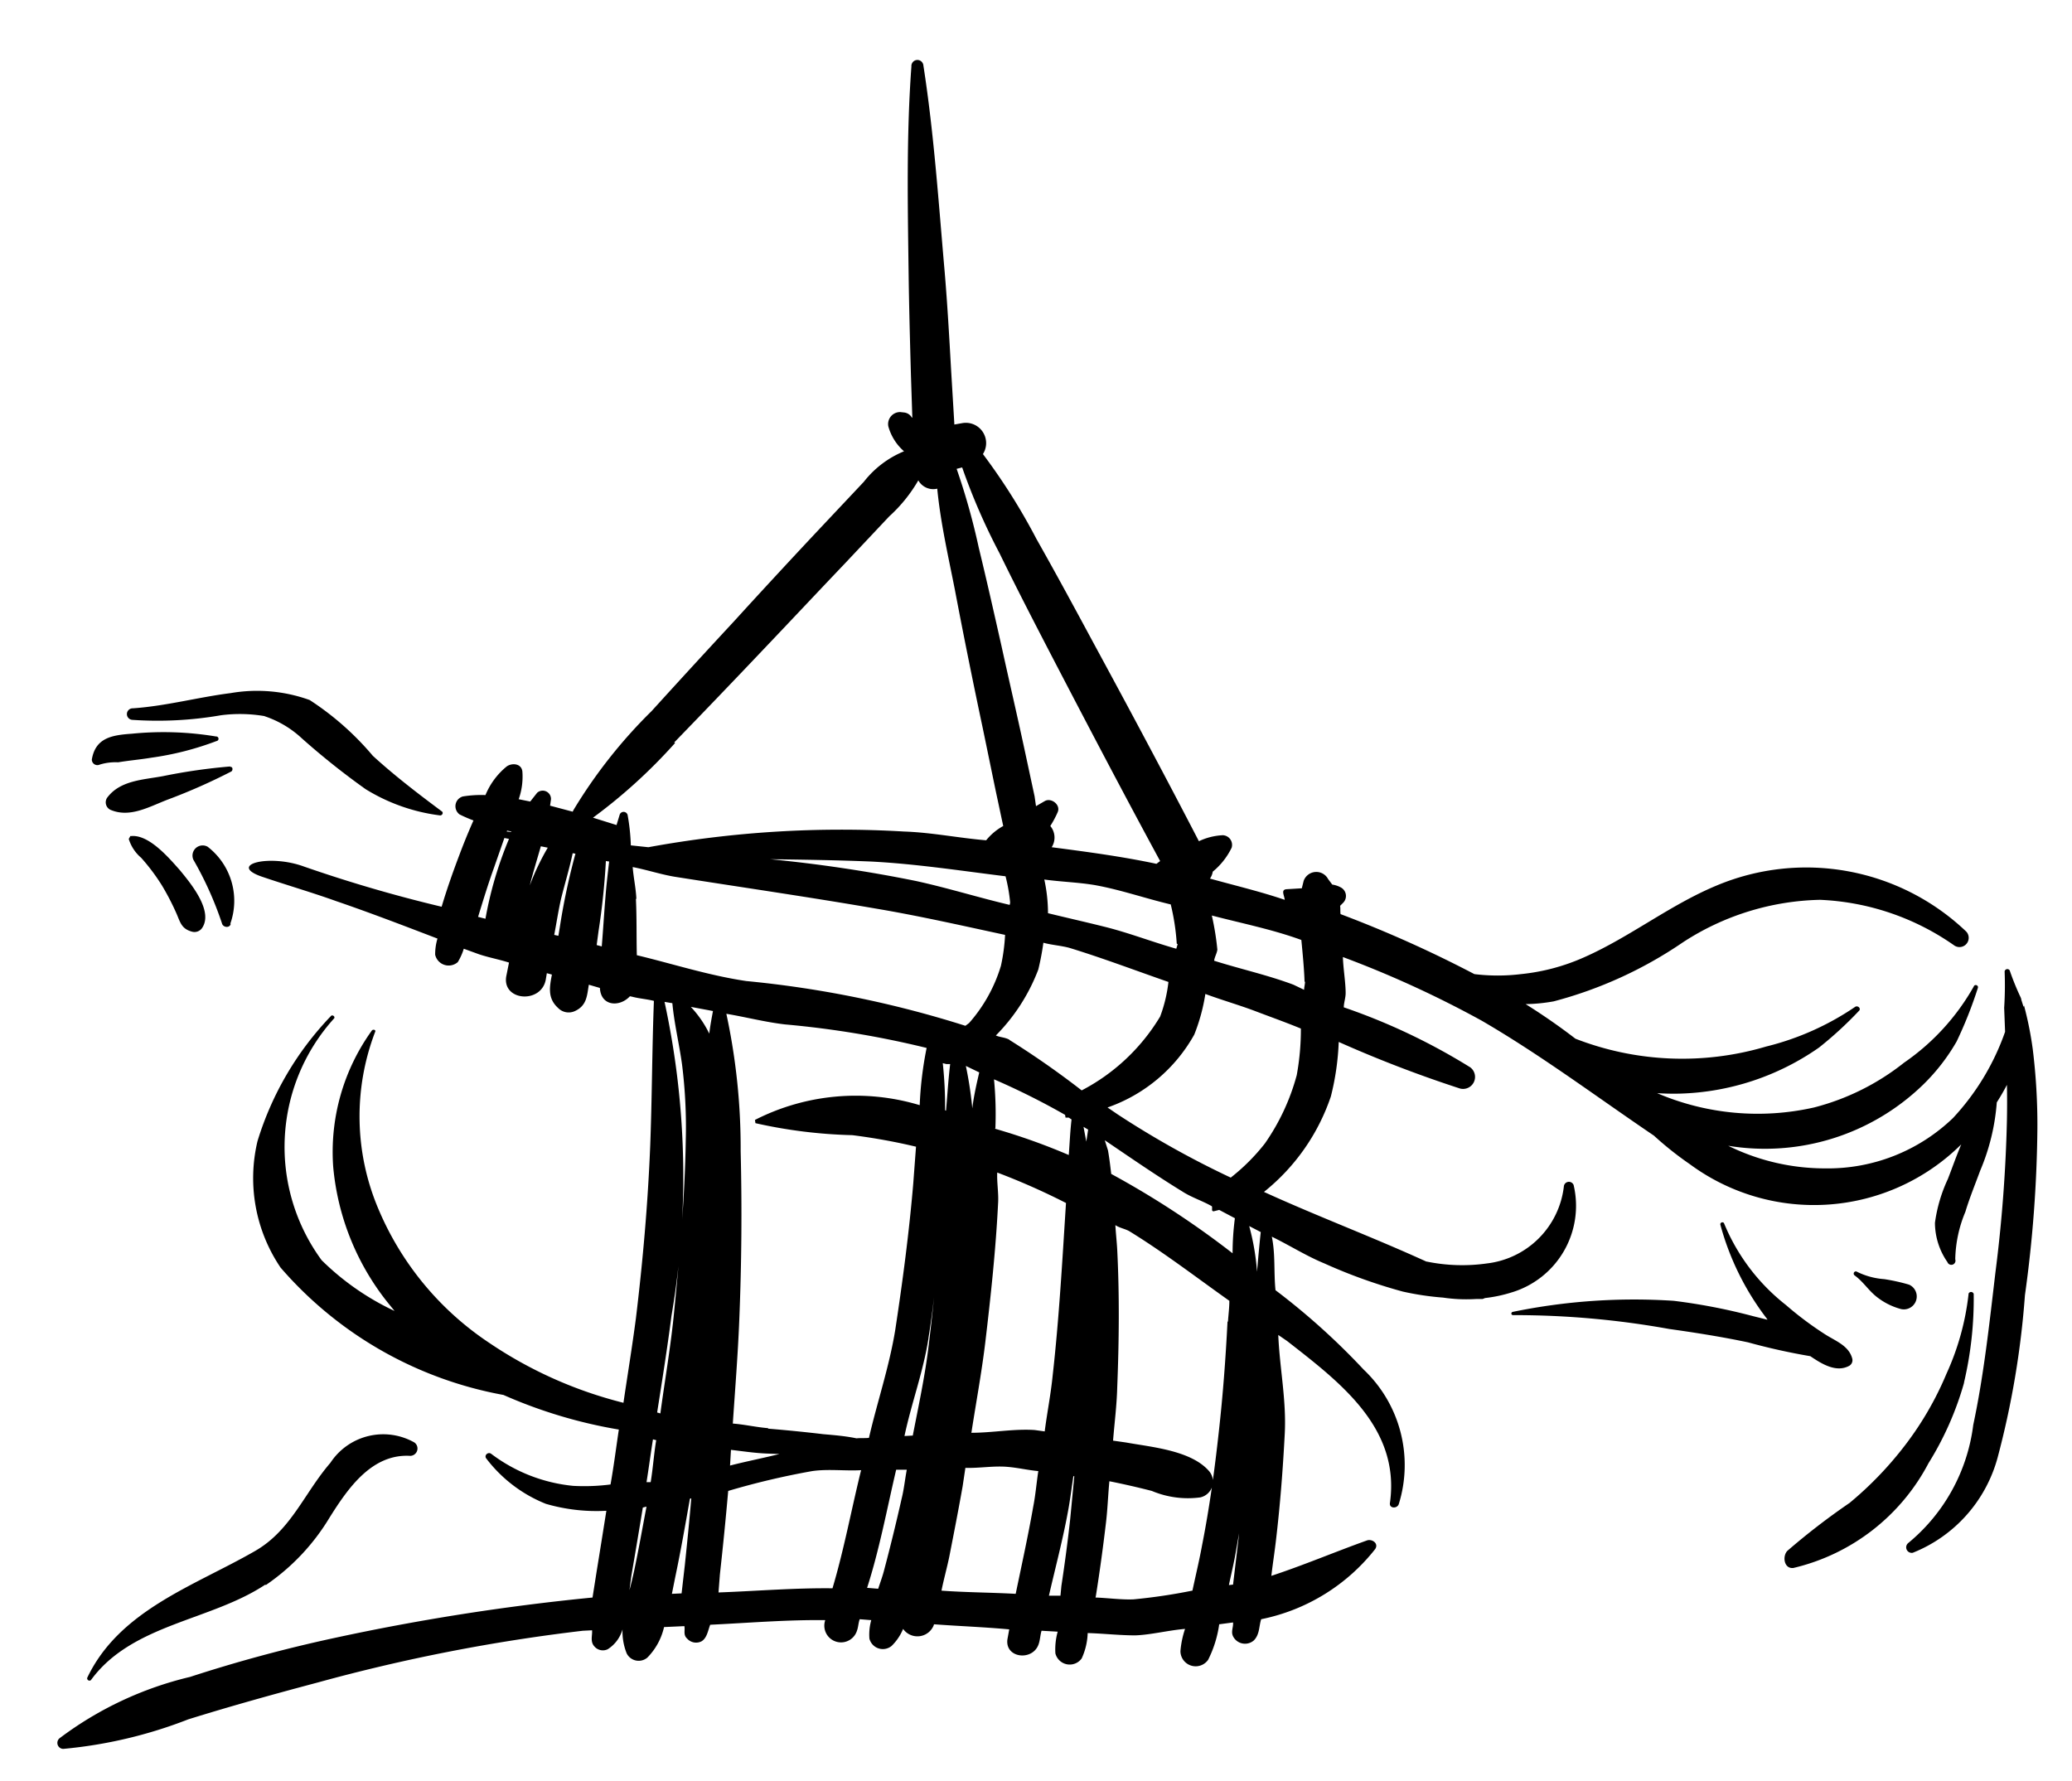 <svg xmlns="http://www.w3.org/2000/svg" role="img" viewBox="0.23 0.54 4.49 3.86"><path d="M4.486 3.536a.791.791 0 0 0 .021-.192.006.006 0 0 0-.011-.001.565.565 0 0 1-.048.174.695.695 0 0 1-.089.154.766.766 0 0 1-.121.126 1.498 1.498 0 0 0-.135.104c-.011.012-.007.039.013.037A.446.446 0 0 0 4.409 3.711a.678.678 0 0 0 .077-.174zm-3.68.439a.47.47 0 0 0 .138-.146c.039-.062.091-.139.175-.134a.016.016 0 0 0 .009-.029.137.137 0 0 0-.182.044c-.057.066-.085.146-.163.191-.132.076-.294.128-.364.275a.005.005 0 0 0 .008.005c.089-.122.259-.128.378-.207z"/><path d="M4.615 2.722l-.005-.016L4.61 2.705l-.001-.003a.553.553 0 0 1-.024-.059.006.006 0 0 0-.011.002.761.761 0 0 1-.001.079l.002.052a.531.531 0 0 1-.113.187.391.391 0 0 1-.277.109.474.474 0 0 1-.21-.049.492.492 0 0 0 .423-.133.427.427 0 0 0 .072-.093.91.91 0 0 0 .046-.116c.002-.006-.007-.009-.009-.003a.496.496 0 0 1-.151.165.522.522 0 0 1-.195.097.554.554 0 0 1-.34-.031.575.575 0 0 0 .049.001.553.553 0 0 0 .302-.1.816.816 0 0 0 .086-.079c.006-.005-.002-.013-.008-.009a.595.595 0 0 1-.193.086.639.639 0 0 1-.413-.017q-.052-.04-.108-.075a.366.366 0 0 0 .061-.006.904.904 0 0 0 .28-.128.565.565 0 0 1 .297-.092.546.546 0 0 1 .291.099.02.02 0 0 0 .026-.03.502.502 0 0 0-.541-.1c-.101.042-.187.111-.286.155a.445.445 0 0 1-.138.037.416.416 0 0 1-.101 0 2.598 2.598 0 0 0-.29-.13c-.001-.006 0-.012-.001-.018l.006-.006a.021.021 0 0 0-.003-.033.053.053 0 0 0-.02-.007L3.108 2.445a.029.029 0 0 0-.053.004l-.004.016-.033.002c-.013.001-.005.013-.004.023-.053-.018-.108-.031-.162-.046a.036.036 0 0 0 .006-.015.154.154 0 0 0 .041-.052.021.021 0 0 0-.019-.027.135.135 0 0 0-.052.013c-.074-.143-.15-.285-.227-.427-.041-.076-.082-.152-.125-.228a1.338 1.338 0 0 0-.116-.184.044.044 0 0 0-.045-.067l-.017.003-0-.002-.007-.117c-.004-.071-.008-.142-.014-.213C2.264.98 2.254.83 2.231.682a.013.013 0 0 0-.026.002c-.011.15-.008.301-.006.451.001.073.003.146.005.218l.003.092-.001-0a.022.022 0 0 0-.016-.011L2.181 1.433a.026.026 0 0 0-.026.031.111.111 0 0 0 .034.054.213.213 0 0 0-.087.066l-.096.102c-.062.066-.124.133-.185.2q-.09.097-.179.195a1.09 1.09 0 0 0-.169.214l-.002.004-.049-.013.002-.014A.018.018 0 0 0 1.394 2.258l-.015.019-.025-.005a.147.147 0 0 0 .008-.06c-.002-.018-.023-.019-.034-.011L1.328 2.201a.157.157 0 0 0-.046.062.248.248 0 0 0-.049.003.022.022 0 0 0-.007.039.311.311 0 0 0 .03.013 1.377 1.377 0 0 0-.031.076c-.014.037-.027.074-.038.111l-0.0 0a3.071 3.071 0 0 1-.298-.087c-.076-.028-.167-.004-.091.022.053.018.108.034.161.053.073.025.146.053.219.081a.117.117 0 0 0-.005.035.03.03 0 0 0 .049.016.125.125 0 0 0 .013-.029l.033.012c.021.007.043.011.065.018l-.006.03c-.009.054.078.06.086.005l.002-.012.011.003c-.005.026-.01.051.013.072a.032.032 0 0 0 .037.007c.026-.012.026-.034.03-.057l.024.007c.002.04.043.042.065.018l.005.001c.015.004.031.005.047.009-.004.105-.004.209-.008.314-.005.125-.016.25-.031.374-.008.061-.018.122-.027.183a.916.916 0 0 1-.291-.13.652.652 0 0 1-.24-.29.513.513 0 0 1-.007-.384c.002-.004-.004-.006-.007-.003a.45.45 0 0 0-.084.295.55.55 0 0 0 .12.297l.013.016a.567.567 0 0 1-.158-.11.415.415 0 0 1 .027-.524c.003-.004-.004-.009-.007-.005a.676.676 0 0 0-.159.271.346.346 0 0 0 .05.274.837.837 0 0 0 .483.276 1.049 1.049 0 0 0 .25.075c-.006.04-.011.08-.018.119a.443.443 0 0 1-.081.003.351.351 0 0 1-.177-.069c-.007-.006-.017.003-.011.01a.304.304 0 0 0 .129.098.393.393 0 0 0 .131.015c-.007.044-.014.088-.021.131l-.009.057a4.903 4.903 0 0 0-.561.088 3.161 3.161 0 0 0-.311.084.762.762 0 0 0-.283.133.013.013 0 0 0 .008.023.992.992 0 0 0 .271-.064c.093-.029.187-.055.281-.08a3.869 3.869 0 0 1 .574-.112l.02-.001c.001.012-.005.025.006.036a.024.024 0 0 0 .028.005.075.075 0 0 0 .032-.043.127.127 0 0 0 .009.052.029.029 0 0 0 .045.009.138.138 0 0 0 .036-.066l.044-.002c.002.009-.003.019.006.027a.026.026 0 0 0 .031.006c.012-.007.014-.023.019-.036.083-.004.166-.011.249-.01l-0.0.001a.036.036 0 0 0 .069.022c.003-.008.003-.017.006-.025l.025.002a.116.116 0 0 0-.004.04.03.03 0 0 0 .048.016.109.109 0 0 0 .025-.037.038.038 0 0 0 .066-.007l.001-.003c.054.004.109.006.163.011l-.004.022c-.005.04.053.047.067.012.004-.01.004-.021.007-.031l.035.002a.143.143 0 0 0-.005.047.032.032 0 0 0 .057.011.142.142 0 0 0 .013-.055c.034.001.069.005.103.005.033-.001.072-.011.108-.014a.201.201 0 0 0-.01.048.033.033 0 0 0 .06.019.247.247 0 0 0 .024-.077l.03-.004c.001.01-.005.02 0.0.03a.029.029 0 0 0 .045.009c.013-.013.011-.031.016-.046a.42.42 0 0 0 .247-.152c.008-.012-.006-.022-.017-.019-.07.025-.138.054-.208.077.003-.026.007-.051.01-.077.009-.076.015-.153.019-.23.004-.073-.011-.143-.014-.215l.019.013c.114.089.246.188.223.351-.002.012.015.013.019.003a.285.285 0 0 0-.076-.292 1.501 1.501 0 0 0-.191-.172c-.004-.039-0-.078-.008-.116.039.019.075.042.114.058a1.137 1.137 0 0 0 .17.061.607.607 0 0 0 .087.013.344.344 0 0 0 .073.003c.004 0 .009 0.0.013 0l.005-.002a.304.304 0 0 0 .057-.012.196.196 0 0 0 .135-.233.011.011 0 0 0-.021.002.19.19 0 0 1-.167.168.38.38 0 0 1-.13-.004l-.001-0c-.116-.053-.236-.098-.352-.151a.449.449 0 0 0 .145-.207.566.566 0 0 0 .017-.118 2.695 2.695 0 0 0 .263.101.026.026 0 0 0 .022-.046 1.344 1.344 0 0 0-.274-.13c0-.01.004-.02.004-.031 0-.023-.005-.051-.006-.078a2.269 2.269 0 0 1 .301.138c.129.075.249.165.373.249a.722.722 0 0 0 .078.062.453.453 0 0 0 .588-.043c-.011.026-.02.052-.029.075a.328.328 0 0 0-.028.095.15.15 0 0 0 .027.085.009.009 0 0 0 .017-.006.279.279 0 0 1 .022-.103c.009-.03.021-.059.032-.089a.466.466 0 0 0 .036-.148.486.486 0 0 0 .022-.038 1.949 1.949 0 0 1 0.0.076 3.16 3.16 0 0 1-.025.331c-.013.11-.025.222-.048.33a.395.395 0 0 1-.141.256.012.012 0 0 0 .01.021.309.309 0 0 0 .184-.207 1.904 1.904 0 0 0 .059-.351 2.781 2.781 0 0 0 .027-.361 1.336 1.336 0 0 0-.01-.172.758.758 0 0 0-.019-.095zm-1.833-.136l-.003.01c-.053-.015-.104-.035-.157-.048-.04-.01-.08-.019-.121-.029a.346.346 0 0 0-.008-.073c.036.005.073.006.109.012.056.01.11.029.165.042a.489.489 0 0 1 .013.085zm-.288 1.056l-.022-.003c-.045-.003-.091.006-.137.006.01-.065.022-.129.03-.195.012-.101.023-.203.028-.305.001-.021-.003-.043-.002-.064a1.478 1.478 0 0 1 .149.066c-.008.125-.015.251-.029.375-.004.04-.012.08-.017.119zm-.896.314a22.097 22.097 0 0 0 .025-.149l.008-.002c-.009.047-.017.093-.027.14-.003.013-.006.027-.01.041zm-.196-1.582l.015.003a.521.521 0 0 0-.039.082c.007-.028.016-.057.024-.085zm.141.032L1.55 2.407c-.003.026-.006.051-.008.077-.003.036-.005.071-.008.107l-.011-.003.004-.03a1.53 1.53 0 0 0 .016-.153zm.066.082c-.001-.023-.006-.045-.008-.069.031.006.061.016.091.021.146.023.291.044.436.069.095.016.187.037.28.057a.405.405 0 0 1-.009.067.331.331 0 0 1-.069.124l-.008.006a2.292 2.292 0 0 0-.475-.097c-.081-.012-.158-.037-.237-.056-.001-.041-0-.081-.002-.122zm.8-.049a.363.363 0 0 1 .01.057l-.001.005-0-0c-.068-.016-.135-.037-.204-.052a3.101 3.101 0 0 0-.315-.047c.073.001.145.002.218.005.098.005.195.02.292.032zm-.131.507a.893.893 0 0 0-.005-.102l.008.002h.008c-.004.033-.006.067-.009.101zm.045-.096l.029.014c-.006.026-.012.052-.015.078a.826.826 0 0 0-.014-.092zm-.548-.119c-.003.016-.006.032-.008.049a.234.234 0 0 0-.04-.058zm.039.951c.026.003.052.007.078.008l.027.001c-.036.009-.072.016-.107.025zm.081-.047c-.026-.002-.051-.008-.077-.01.005-.075.011-.149.014-.224.005-.122.006-.244.003-.366a1.382 1.382 0 0 0-.031-.298c.042.007.084.018.127.023a2.049 2.049 0 0 1 .307.051.779.779 0 0 0-.015.124.48.48 0 0 0-.357.032l.001.007a1.069 1.069 0 0 0 .21.026 1.294 1.294 0 0 1 .138.025c-.002.027-.004.053-.006.08-.009.106-.023.212-.039.317-.013.08-.039.156-.057.234-.009.001-.018-0-.027.001-.024-.005-.049-.007-.072-.009a3.295 3.295 0 0 0-.12-.012zm.347-.196q.007-.043.012-.087a4.355 4.355 0 0 1-.013.115c-.008.062-.021.122-.033.184l-.018.001c.015-.071.041-.14.052-.212zm.145-.454a.79.79 0 0 0-.003-.106 1.577 1.577 0 0 1 .154.077l.001.006.007-0.0.006.004c-.003.026-.004.051-.006.077a1.365 1.365 0 0 0-.16-.057zm.191-.003l.01.006-.004.026zm-.161-.189c-.009-.005-.02-.005-.029-.009a.409.409 0 0 0 .092-.143.568.568 0 0 0 .011-.058c.018.005.037.006.056.011.072.022.143.049.215.074a.313.313 0 0 1-.018.075.43.43 0 0 1-.17.16 1.894 1.894 0 0 0-.156-.109zm-.102-1.24a1.366 1.366 0 0 0 .081.186c.039.08.08.159.121.238.075.144.15.287.227.429l-.008.006c-.075-.016-.151-.026-.227-.036a.039.039 0 0 0-.003-.046.208.208 0 0 0 .016-.03c.007-.016-.014-.032-.028-.024l-.019.011L2.472 2.266l-.023-.107c-.016-.074-.033-.147-.049-.22-.016-.071-.032-.142-.049-.212a1.464 1.464 0 0 0-.048-.171zm-.624.596q.095-.098.188-.196c.061-.064.121-.128.182-.192l.096-.102a.323.323 0 0 0 .063-.078.037.037 0 0 0 .041.018c.007.073.024.147.038.218.019.1.039.199.06.298.01.048.02.097.03.145.005.023.01.047.015.07a.125.125 0 0 0-.037.031c-.06-.005-.118-.017-.178-.019a2.315 2.315 0 0 0-.554.034l-.038-.004a.444.444 0 0 0-.007-.066.009.009 0 0 0-.017-.001l-.007.023-.003-.001-.048-.015a1.161 1.161 0 0 0 .178-.162zm-.353.193l-0.0.001-.01-.001.001-.002zm-.072.185c.011-.036.022-.072.035-.108l.022-.063.01.002a.813.813 0 0 0-.051.173zm.18-.04c.008-.032.018-.065.025-.098l.006.001a1.426 1.426 0 0 0-.034.16l-.003.018-.009-.002c.005-.026.009-.053.015-.079zm.223.224l.018.003c.004.044.015.089.021.133a1.09 1.09 0 0 1 .008.166c-.002.123-.013.245-.025.368-.007.074-.02.148-.03.222l-.007-.002c.011-.07.022-.139.031-.209a1.787 1.787 0 0 0-.015-.681zm-.025.948l.008.002c-.005.03-.007.061-.012.091l-.009 0c.005-.031.009-.062.014-.093zm.049.3c.012-.057.022-.114.032-.171l.003-.001c-.004.048-.009.097-.014.145l-.007.061-.021.001zm.094.032l.003-.039q.01-.09.018-.181a1.665 1.665 0 0 1 .182-.043c.035-.005.071 0.0.106-.002-.021.085-.037.172-.062.256-.082-.001-.165.006-.247.009zm.322-.01c.027-.084.043-.171.063-.256l.023-0c-.004.021-.006.042-.011.062q-.018.08-.039.159c-.003.011-.008.025-.012.037zm.161.007c.005-.025.012-.05.017-.074.01-.051.02-.102.029-.153l.006-.04c.031.001.062-.005.093-.002.022.002.043.007.065.009-.004.026-.006.052-.011.077-.011.063-.025.126-.038.189-.054-.003-.108-.003-.162-.007zm.233.01c.014-.061.03-.121.041-.181.005-.026.008-.052.012-.078l.002 0c-.003.031-.006.063-.009.094q-.008.072-.019.144l-.002.021zm.411-.125q-.006.051-.012.101l-.009.001c.005-.024.011-.048.015-.072l.007-.04zm-.024-.469c-.004.08-.01.16-.019.24-.009.082-.02.163-.036.244-.006.033-.014.066-.021.099a1.229 1.229 0 0 1-.128.019c-.027.001-.054-.003-.082-.004l.001-.005q.012-.076.021-.152c.004-.031.005-.063.008-.095a1.739 1.739 0 0 1 .092.021.202.202 0 0 0 .105.014.035.035 0 0 0 .019-.057c-.039-.045-.125-.052-.18-.062l-.028-.004c.003-.038.008-.076.009-.115.004-.1.005-.2 0-.299-.001-.018-.003-.035-.004-.053.009.006.021.008.03.013.075.046.145.1.217.151-0.0.015-.002.03-.003.045zm.064-.108a.519.519 0 0 0-.017-.099l.025.013a3.596 3.596 0 0 0-.008.086zM2.906 3.18a.58.58 0 0 0-.005.076 1.937 1.937 0 0 0-.263-.172c-.002-.017-.004-.034-.007-.051l-.007-.022c.056.038.111.076.168.111.02.013.043.02.064.032.002.004-.002.011.004.011l.012-.003zm.134-.31a.473.473 0 0 1-.069.148.435.435 0 0 1-.074.074 1.997 1.997 0 0 1-.245-.137l-.022-.015a.345.345 0 0 0 .188-.158.405.405 0 0 0 .024-.088c.035.013.07.023.105.036.034.013.068.025.102.039a.55.55 0 0 1-.009.101zM3.058 2.667c0.0.006-.002.012-.002.018l-.023-.011c-.056-.021-.115-.034-.172-.052.001-.008.006-.016.007-.024a.584.584 0 0 0-.012-.074c.065.017.131.03.194.053.003.031.006.062.007.091z"/><path d="M4.237 3.5a.014.014 0 0 0 .007-.015c-.007-.029-.037-.039-.06-.054a.727.727 0 0 1-.084-.063.435.435 0 0 1-.134-.177c-.002-.004-.009-.002-.008.003a.585.585 0 0 0 .101.204l.001.002-.032-.008a1.273 1.273 0 0 0-.171-.033 1.304 1.304 0 0 0-.349.024c-.004.001-.004.007.001.007a1.887 1.887 0 0 1 .338.03c.057.008.114.017.171.029a1.373 1.373 0 0 0 .135.03c.025.017.056.036.084.021zm.13-.176a.411.411 0 0 0-.054-.012.157.157 0 0 1-.059-.016c-.005-.003-.01.004-.005.008.018.013.029.031.046.045a.145.145 0 0 0 .055.028.028.028 0 0 0 .017-.053zM.803 2.092A.22.22 0 0 1 .884 2.14a1.622 1.622 0 0 0 .138.11.402.402 0 0 0 .161.057c.005.001.009-.006.004-.009-.051-.038-.102-.077-.149-.12A.621.621 0 0 0 .901 2.057a.336.336 0 0 0-.171-.015c-.071.009-.14.028-.212.033a.012.012 0 0 0-.001.025.802.802 0 0 0 .192-.01.319.319 0 0 1 .095.002z"/><path d="M.486 2.192c.024-.004.048-.006.072-.01a.648.648 0 0 0 .141-.036.005.005 0 0 0-.001-.01.694.694 0 0 0-.182-.006c-.042.003-.079.008-.087.056a.012.012 0 0 0 .017.011.115.115 0 0 1 .04-.005zm.243.009a1.243 1.243 0 0 0-.146.021c-.043.008-.093.009-.121.047a.018.018 0 0 0 .01.027c.041.016.082-.008.121-.023A1.278 1.278 0 0 0 .731 2.212c.004-.002.004-.011-.002-.01zm-.216.15l-.004.007a.087.087 0 0 0 .027.041.439.439 0 0 1 .045.06.548.548 0 0 1 .032.062c.008.019.011.032.033.038a.02.02 0 0 0 .022-.008c.025-.037-.025-.097-.048-.125C.596 2.399.552 2.347.513 2.352zm.216.191a.148.148 0 0 0-.049-.167.022.022 0 0 0-.031.028.756.756 0 0 1 .062.138c.002.009.017.011.019.001z"/></svg>